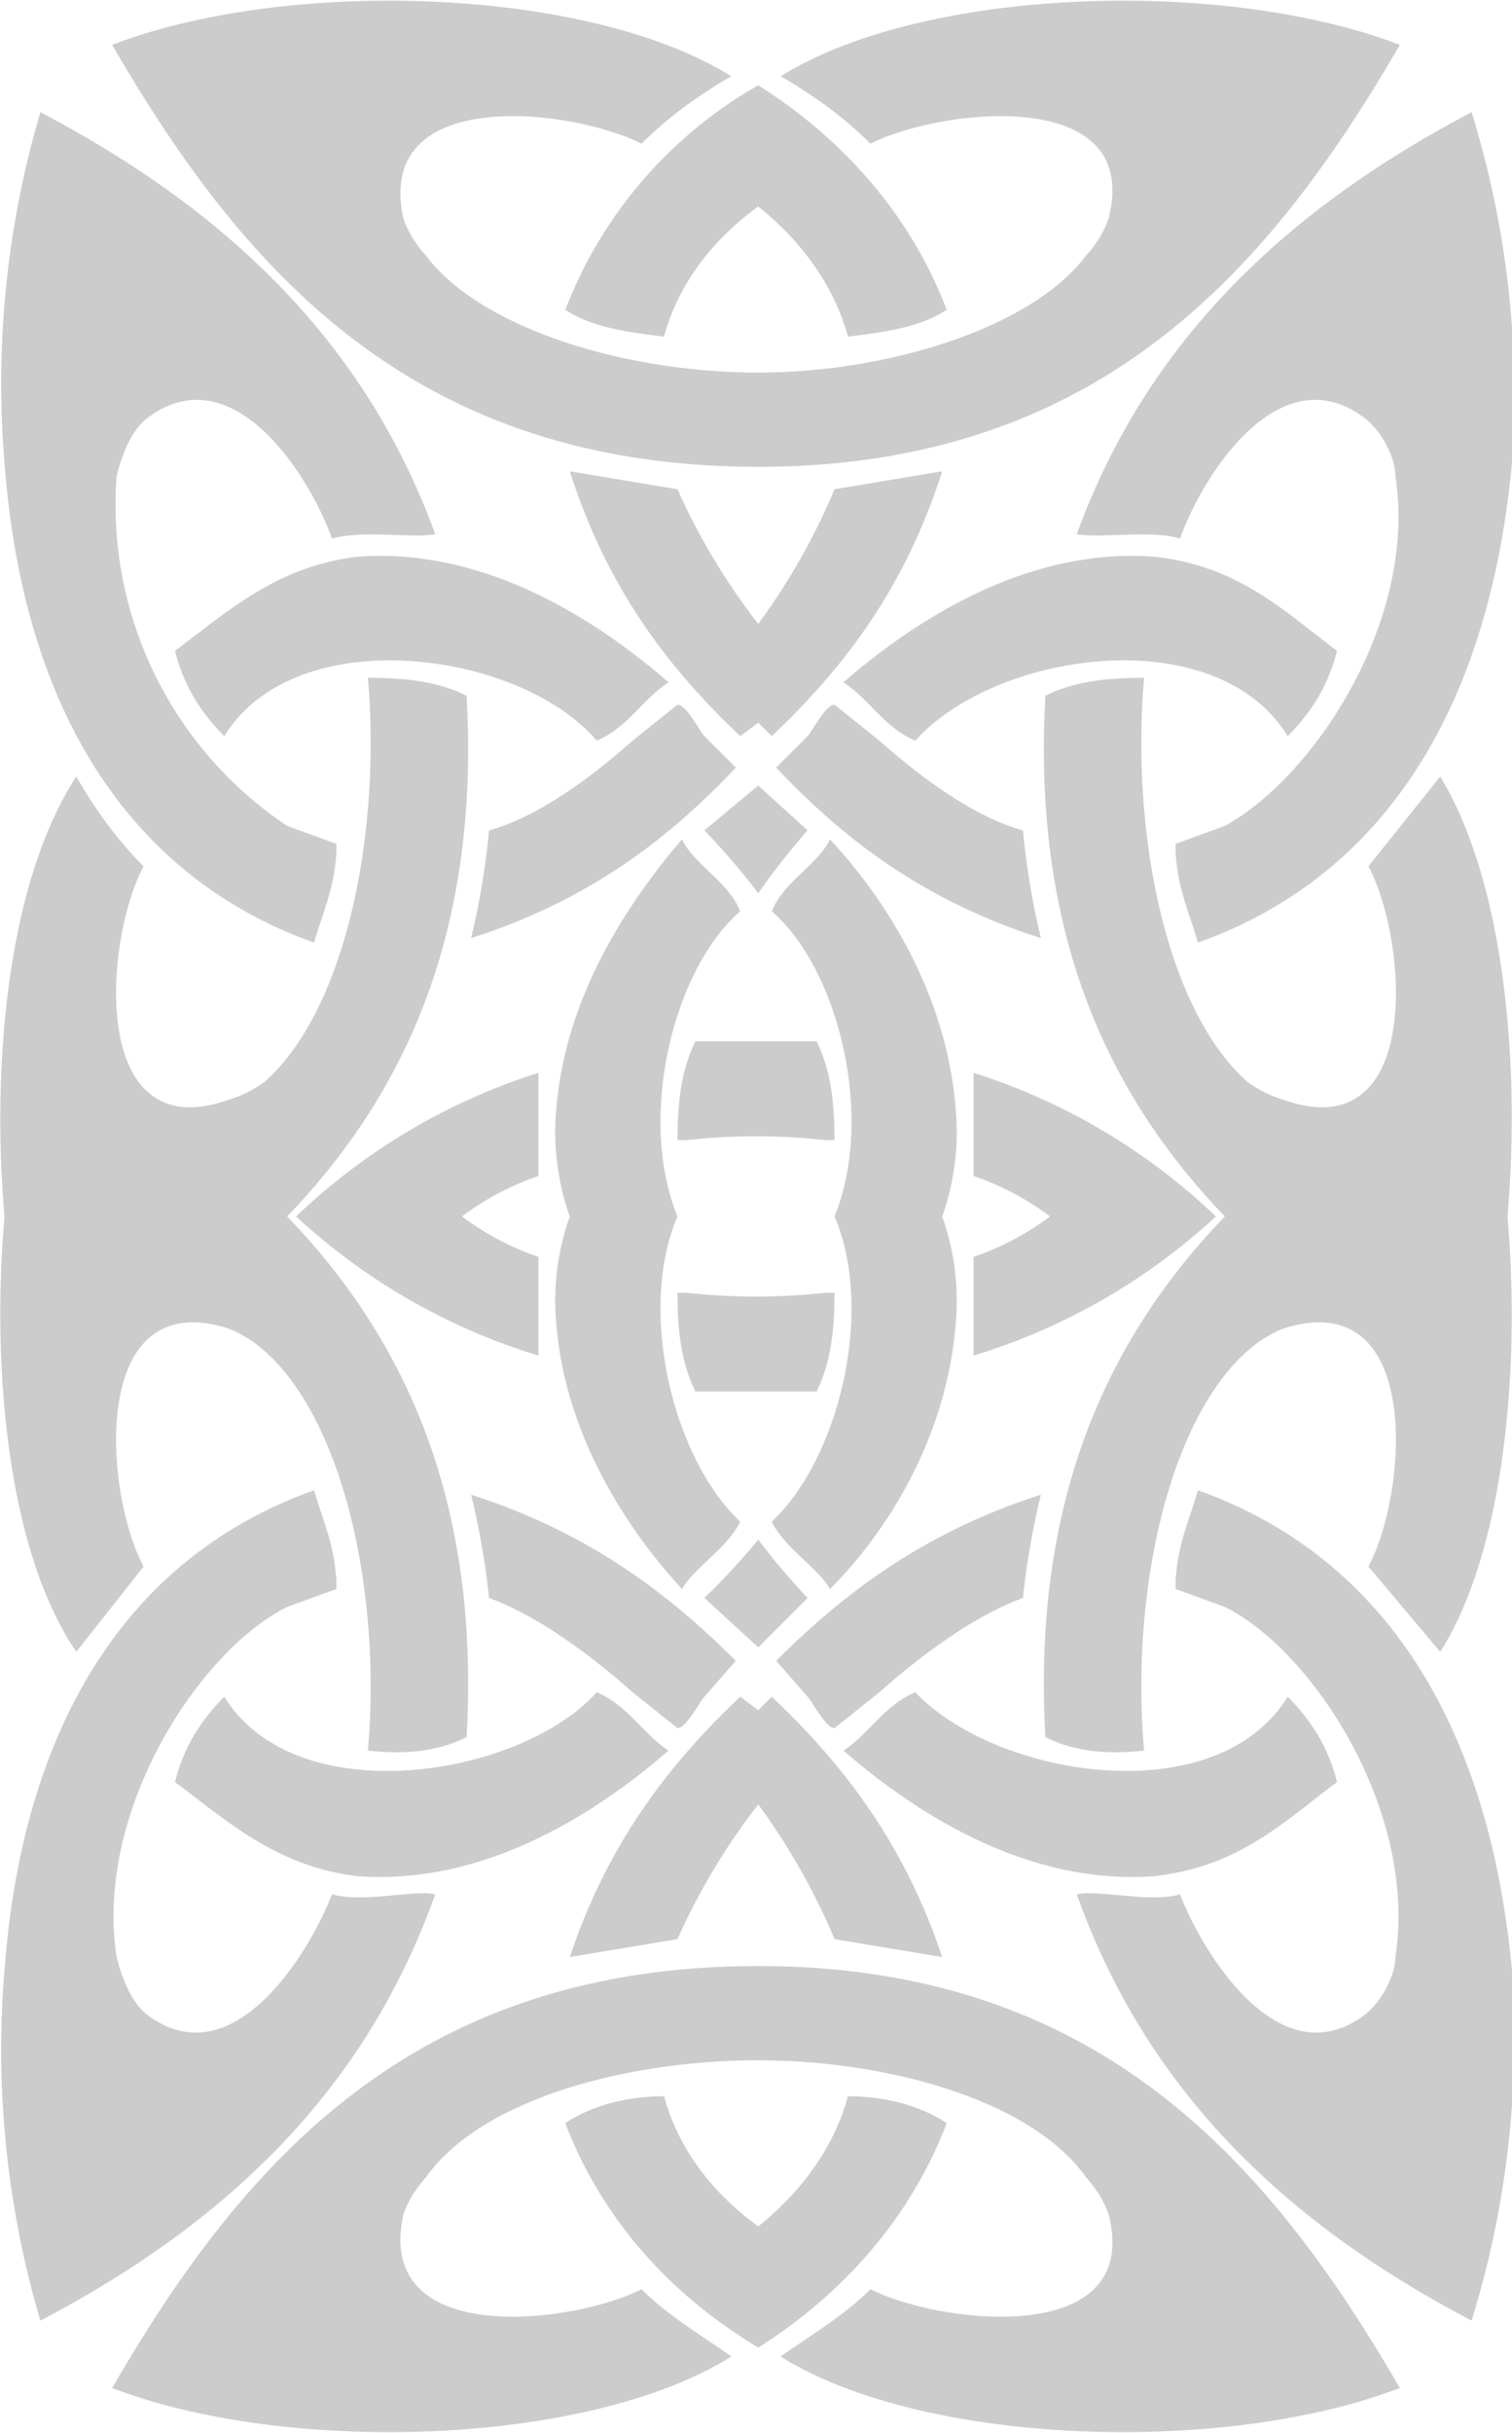 <svg xmlns="http://www.w3.org/2000/svg" viewBox="0 0 337 542"><defs/><path fill="#ccc" fill-rule="evenodd" d="M64 271c26 27 43 63 40 116-6 3-13 4-22 3 3-34-5-73-23-89a27 27 0 00-8-5c-31-10-28 36-19 53l-15 19C2 346-2 306 1 271c-3-35 1-75 16-98 4 7 9 14 15 20-9 17-12 63 19 52a27 27 0 008-4c18-16 26-55 23-90 9 0 16 1 22 4 3 53-14 89-40 116zm272 0c3 35-1 75-15 97l-16-19c9-17 12-63-19-53a27 27 0 00-8 5c-18 16-26 55-23 89-9 1-16 0-22-3-3-53 14-89 40-116-26-27-43-63-40-116 6-3 13-4 22-4-3 35 5 74 23 90a27 27 0 008 4c31 11 28-35 19-52l16-20c14 23 18 63 15 98zM1 103c4 54 27 92 69 107 2-7 5-13 5-22l-11-4a86 86 0 01-38-78c1-4 3-10 7-13 19-14 36 13 41 27 7-2 18 0 23-1C81 75 49 46 9 25a213 213 0 00-8 78m0 336a213 213 0 008 78c40-21 72-50 88-95-5-1-16 2-23 0-5 13-22 41-41 27-4-3-6-9-7-13-5-32 18-68 38-78l11-4c0-9-3-15-5-22-42 15-65 53-69 107m336-336a213 213 0 00-9-78c-40 21-72 50-88 94 5 1 17-1 23 1 5-14 22-41 41-27 4 3 7 9 7 13 5 32-18 67-38 78l-11 4c0 9 3 15 5 22 42-15 65-53 70-107m0 336c-5-54-28-92-70-107-2 7-5 13-5 22l11 4c20 10 43 46 38 78 0 4-3 10-7 13-19 14-36-14-41-27-6 2-18-1-23 0 16 45 48 74 88 95a213 213 0 009-78M66 271a139 139 0 0054 31v-22a60 60 0 01-17-9 60 60 0 0117-9v-23a139 139 0 00-54 32zm168 0a60 60 0 01-17 9v22a139 139 0 0054-31 139 139 0 00-54-32v23a60 60 0 0117 9zM169 83c-30 0-62-10-74-26a25 25 0 01-5-8c-7-30 37-25 53-17 6-6 13-11 20-15C131-3 64-5 25 10c29 50 67 94 144 94 76 0 114-44 143-94-39-15-106-13-138 7 7 4 14 9 20 15 16-8 61-13 53 17a25 25 0 01-5 8c-12 16-44 26-73 26zm0 376c29 0 61 9 73 26a25 25 0 015 8c8 30-37 25-53 17-6 6-13 10-20 15 32 20 99 22 138 7-29-50-67-94-143-94-77 0-115 44-144 94 39 15 106 13 138-7-7-5-14-9-20-15-16 8-60 13-53-17a25 25 0 015-8c12-17 44-26 74-26zM80 124c-18 2-29 12-41 21 2 8 6 14 11 19 16-26 66-19 83 1 7-3 10-9 16-13-15-13-40-30-69-28m0 294c29 2 54-15 69-28-6-4-9-10-16-13-17 19-67 27-83 1-5 5-9 11-11 19 12 9 23 19 41 21m177-294c-29-2-54 15-69 28 6 4 9 10 16 13 18-20 67-27 83-1 5-5 9-11 11-19-12-9-22-19-41-21m0 294c19-2 29-12 41-21-2-8-6-14-11-19-16 26-65 18-83-1-7 3-10 9-16 13 15 13 40 30 69 28m-93-247l-7-7c-1-1-4-7-6-7l-10 8c-9 8-21 17-32 20a171 171 0 01-4 24c25-8 43-21 59-38m0 199c-16-16-34-29-59-37a171 171 0 014 23c11 4 23 13 32 21l10 8c2 0 5-6 6-7l7-8m9-199c16 17 34 30 59 38a171 171 0 01-4-24c-11-3-23-12-32-20l-10-8c-2 0-5 6-6 7l-7 7m0 199l7 8c1 1 4 7 6 7l10-8c9-8 21-17 32-21a171 171 0 014-23c-25 8-43 21-59 37m-46-99a56 56 0 00-3 24c2 25 16 46 28 59 3-5 10-9 13-15-15-14-23-47-14-68-9-22-1-55 14-68-3-7-10-10-13-16-12 14-26 35-28 60a56 56 0 003 24zm59 0c9 21 1 54-14 68 3 6 10 10 13 15 13-13 26-34 28-59a56 56 0 00-3-24 56 56 0 003-24c-2-25-15-46-28-60-3 6-10 9-13 16 15 13 23 46 14 68zM169 19a98 98 0 00-43 50c6 4 14 5 22 6 3-11 10-21 21-29 10 8 17 18 20 29 8-1 16-2 22-6-8-21-23-38-42-50zm0 504c19-12 34-29 42-50-6-4-14-6-22-6-3 11-10 21-20 29-11-8-18-18-21-29-8 0-16 2-22 6 8 21 23 38 43 50zm0-384a146 146 0 01-18-30l-24-4c8 25 21 43 38 59l4-3 3 3c17-16 30-34 38-59l-24 4a146 146 0 01-17 30zm0 263a146 146 0 0117 30l24 4c-8-24-21-42-38-58l-3 3-4-3c-17 16-30 34-38 58l24-4a146 146 0 0118-30zm0-170h-14c-3 6-4 13-4 22h2a141 141 0 0131 0h2c0-9-1-16-4-22h-13zm0 78h13c3-6 4-13 4-22h-2a141 141 0 01-31 0h-2c0 9 1 16 4 22h14zm0-135l-12 10a152 152 0 0112 14 152 152 0 0111-14l-11-10zm0 192l11-11a152 152 0 01-11-13 152 152 0 01-12 13l12 11z"/></svg>